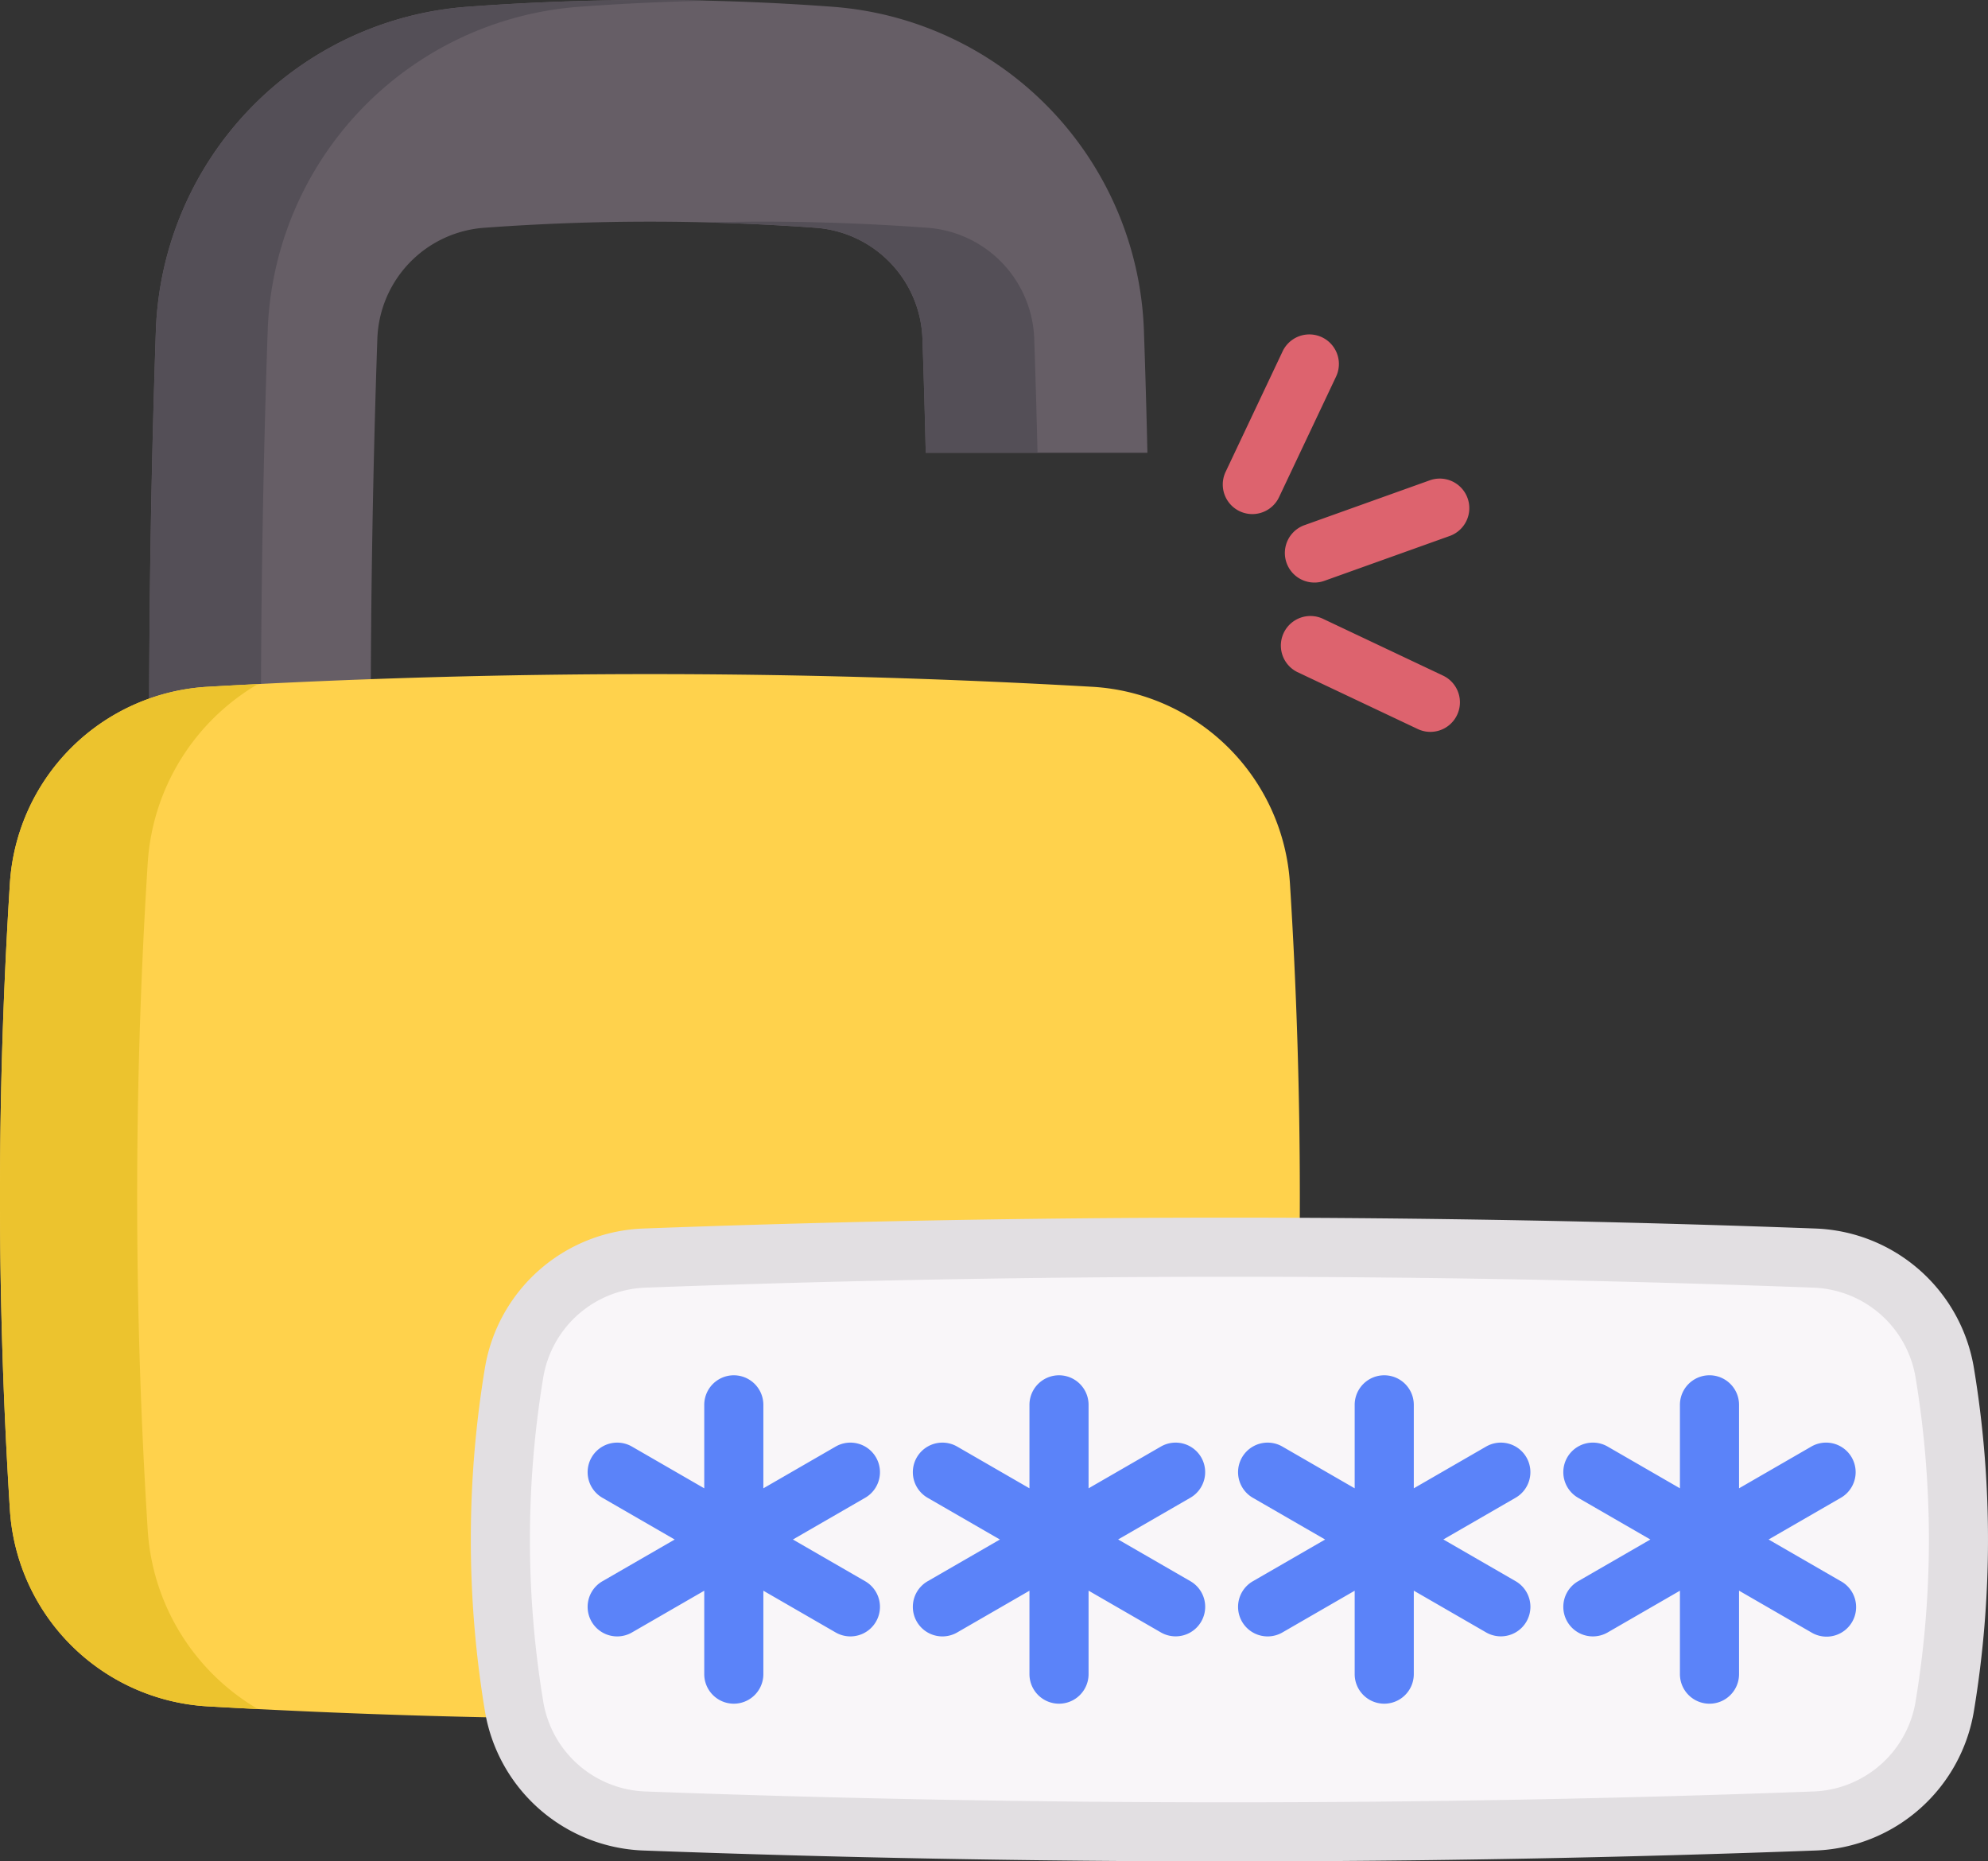 <svg xmlns="http://www.w3.org/2000/svg" width="160.41" height="150.175" viewBox="0 0 160.41 150.175">
  <rect x="0" y="0" width="160.41" height="150.175" fill="#333333" stroke="none"/>
  <g id="password" transform="translate(-0.001 -16.334)">
    <g id="Group_12601" data-name="Group 12601" transform="translate(0.001 16.334)">
      <path id="Path_14477" data-name="Path 14477" d="M100.8,106.2a9.3,9.3,0,0,1-8.655,8.944c-4.445.325-8.933.493-13.335.493s-8.886-.168-13.331-.493a9.3,9.3,0,0,1-8.655-8.944c-.712-20.774-.712-41.818,0-62.546a9.3,9.3,0,0,1,8.655-8.944c4.445-.325,8.933-.493,13.335-.493s8.89.168,13.339.493a9.3,9.3,0,0,1,8.655,8.944q.158,4.6.266,9.21H118.96q-.111-4.926-.281-9.824A27.148,27.148,0,0,0,93.463,16.874c-4.883-.36-9.808-.54-14.648-.54s-9.766.18-14.644.54A27.155,27.155,0,0,0,38.951,43.04c-.723,21.134-.723,42.588,0,63.769A27.152,27.152,0,0,0,64.17,132.978c4.879.36,9.809.54,14.644.54s9.766-.18,14.648-.54a27.158,27.158,0,0,0,25.215-26.169q.088-2.621.164-5.254H100.949q-.064,2.328-.145,4.644Z" transform="translate(-26.376 -16.335)" fill="#665e66"/>
      <g id="Group_12600" data-name="Group 12600" transform="translate(12.036)">
        <path id="Path_14478" data-name="Path 14478" d="M190.6,73.9c-2.936-.215-5.891-.352-8.827-.426,1.509-.039,3.018-.066,4.512-.066,4.4,0,8.89.168,13.335.493a9.3,9.3,0,0,1,8.655,8.944q.158,4.6.266,9.21h-9.019q-.111-4.615-.266-9.21A9.3,9.3,0,0,0,190.6,73.9Z" transform="translate(-136.861 -55.528)" fill="#544f57"/>
        <path id="Path_14479" data-name="Path 14479" d="M73.2,132.977A27.155,27.155,0,0,1,47.98,106.81c-.725-21.18-.726-42.636,0-63.769A27.154,27.154,0,0,1,73.2,16.874c3.372-.248,6.765-.405,10.137-.482-1.509-.034-3.014-.058-4.51-.058-4.838,0-9.766.182-14.647.54A27.154,27.154,0,0,0,38.959,43.041c-.723,21.134-.722,42.589,0,63.769a27.155,27.155,0,0,0,25.215,26.167c4.88.359,9.808.541,14.646.541,1.5,0,3-.024,4.51-.058C79.96,133.382,76.567,133.225,73.2,132.977Z" transform="translate(-38.417 -16.334)" fill="#544f57"/>
      </g>
      <path id="Path_14480" data-name="Path 14480" d="M52.441,274.231c-11.836,0-23.771-.343-35.687-1.025A16.96,16.96,0,0,1,.8,257.343a400.161,400.161,0,0,1,0-50.532A16.959,16.959,0,0,1,16.75,190.948c11.905-.68,23.856-1.023,35.691-1.023s23.786.343,35.691,1.023a16.959,16.959,0,0,1,15.953,15.862,400.162,400.162,0,0,1,0,50.532,16.96,16.96,0,0,1-15.953,15.864C76.212,273.888,64.276,274.231,52.441,274.231Z" transform="translate(-0.001 -135.539)" fill="#ffd24c"/>
      <path id="Path_14481" data-name="Path 14481" d="M20.814,275.191c-1.355-.063-2.709-.139-4.059-.215A16.957,16.957,0,0,1,.8,259.113a400.368,400.368,0,0,1,0-50.534A16.964,16.964,0,0,1,16.75,192.717c1.355-.076,2.7-.152,4.059-.215a18.043,18.043,0,0,0-8.888,14.441,425.354,425.354,0,0,0,0,53.807,18.044,18.044,0,0,0,8.888,14.441Z" transform="translate(-0.002 -137.308)" fill="#ecc32e"/>
    </g>
    <g id="Group_12603" data-name="Group 12603" transform="translate(37.99 114.572)">
      <path id="Path_14482" data-name="Path 14482" d="M234.958,383.784q-47.276,1.768-94.553,0a11.028,11.028,0,0,1-10.445-9.261,82.048,82.048,0,0,1,0-26.887,11.028,11.028,0,0,1,10.445-9.261q47.276-1.768,94.553,0a11.028,11.028,0,0,1,10.445,9.261,82.048,82.048,0,0,1,0,26.887A11.028,11.028,0,0,1,234.958,383.784Z" transform="translate(-126.471 -335.11)" fill="#f9f6f9"/>
      <path id="Path_14483" data-name="Path 14483" d="M182.466,381.829c-15.825,0-31.651-.294-47.365-.881a13.462,13.462,0,0,1-12.709-11.256,84.8,84.8,0,0,1,0-27.664A13.462,13.462,0,0,1,135.1,330.773c31.43-1.175,63.3-1.175,94.731,0a13.462,13.462,0,0,1,12.709,11.256,84.8,84.8,0,0,1,0,27.664,13.462,13.462,0,0,1-12.709,11.256C214.116,381.536,198.291,381.829,182.466,381.829Zm47.276-3.264h0Zm-47.276-43.9c-15.766,0-31.531.293-47.187.878a8.677,8.677,0,0,0-8.182,7.266,80.039,80.039,0,0,0,0,26.111,8.677,8.677,0,0,0,8.182,7.266c31.312,1.171,63.063,1.171,94.374,0a8.677,8.677,0,0,0,8.182-7.266,80.038,80.038,0,0,0,0-26.111,8.677,8.677,0,0,0-8.182-7.266C214,334.954,198.231,334.662,182.466,334.662Z" transform="translate(-121.255 -329.892)" fill="#e2dfe2"/>
      <g id="Group_12602" data-name="Group 12602" transform="translate(9.427 12.719)">
        <path id="Path_14484" data-name="Path 14484" d="M174.614,377.115a2.385,2.385,0,0,0-3.258-.873l-5.831,3.367v-6.734a2.385,2.385,0,0,0-4.77,0v6.734l-5.832-3.367a2.385,2.385,0,1,0-2.385,4.131l5.832,3.367-5.832,3.367a2.385,2.385,0,1,0,2.385,4.131l5.832-3.367V394.6a2.385,2.385,0,1,0,4.77,0V387.87l5.831,3.367a2.385,2.385,0,0,0,2.385-4.131l-5.832-3.367,5.832-3.367A2.384,2.384,0,0,0,174.614,377.115Z" transform="translate(-151.346 -370.49)" fill="#5b83f9"/>
        <path id="Path_14485" data-name="Path 14485" d="M258.374,377.115a2.385,2.385,0,0,0-3.258-.873l-5.832,3.367v-6.734a2.385,2.385,0,0,0-4.77,0v6.734l-5.832-3.367a2.385,2.385,0,1,0-2.385,4.131l5.832,3.367-5.832,3.367a2.385,2.385,0,1,0,2.385,4.131l5.832-3.367V394.6a2.385,2.385,0,0,0,4.77,0v-6.734l5.832,3.367a2.385,2.385,0,0,0,2.385-4.131l-5.832-3.367,5.832-3.367A2.385,2.385,0,0,0,258.374,377.115Z" transform="translate(-208.864 -370.49)" fill="#5b83f9"/>
        <path id="Path_14486" data-name="Path 14486" d="M342.134,377.115a2.385,2.385,0,0,0-3.258-.873l-5.832,3.367v-6.734a2.385,2.385,0,0,0-4.77,0v6.734l-5.832-3.367a2.385,2.385,0,1,0-2.385,4.131l5.832,3.367-5.832,3.367a2.385,2.385,0,1,0,2.385,4.131l5.832-3.367V394.6a2.385,2.385,0,0,0,4.77,0v-6.734l5.832,3.367a2.385,2.385,0,0,0,2.385-4.131l-5.832-3.367,5.832-3.367A2.384,2.384,0,0,0,342.134,377.115Z" transform="translate(-266.382 -370.49)" fill="#5b83f9"/>
        <path id="Path_14487" data-name="Path 14487" d="M425.023,387.105l-5.832-3.367,5.832-3.367a2.385,2.385,0,1,0-2.385-4.131l-5.831,3.367v-6.734a2.385,2.385,0,0,0-4.77,0v6.734l-5.832-3.367a2.385,2.385,0,1,0-2.385,4.131l5.832,3.367-5.832,3.367a2.385,2.385,0,1,0,2.385,4.131l5.832-3.367V394.6a2.385,2.385,0,1,0,4.77,0v-6.734l5.831,3.367a2.385,2.385,0,1,0,2.385-4.13Z" transform="translate(-323.901 -370.489)" fill="#5b83f9"/>
      </g>
    </g>
    <g id="Group_12604" data-name="Group 12604" transform="translate(98.665 43.314)">
      <path id="Path_14488" data-name="Path 14488" d="M317.305,116.945a2.386,2.386,0,0,1-2.154-3.405l4.6-9.725a2.385,2.385,0,0,1,4.312,2.04l-4.6,9.725A2.385,2.385,0,0,1,317.305,116.945Z" transform="translate(-314.922 -102.449)" fill="#dd636e"/>
    </g>
    <g id="Group_12605" data-name="Group 12605" transform="translate(103.306 66.01)">
      <path id="Path_14489" data-name="Path 14489" d="M341.844,184.263a2.371,2.371,0,0,1-1.018-.23l-9.725-4.6a2.385,2.385,0,0,1,2.039-4.311l9.725,4.6a2.385,2.385,0,0,1-1.021,4.541Z" transform="translate(-329.735 -174.892)" fill="#dd636e"/>
    </g>
    <g id="Group_12606" data-name="Group 12606" transform="translate(103.672 54.939)">
      <path id="Path_14490" data-name="Path 14490" d="M333.289,147.949a2.385,2.385,0,0,1-.8-4.631l10.129-3.624a2.385,2.385,0,0,1,1.607,4.491l-10.129,3.624A2.383,2.383,0,0,1,333.289,147.949Z" transform="translate(-330.903 -139.554)" fill="#dd636e"/>
    </g>
  </g>
</svg>
